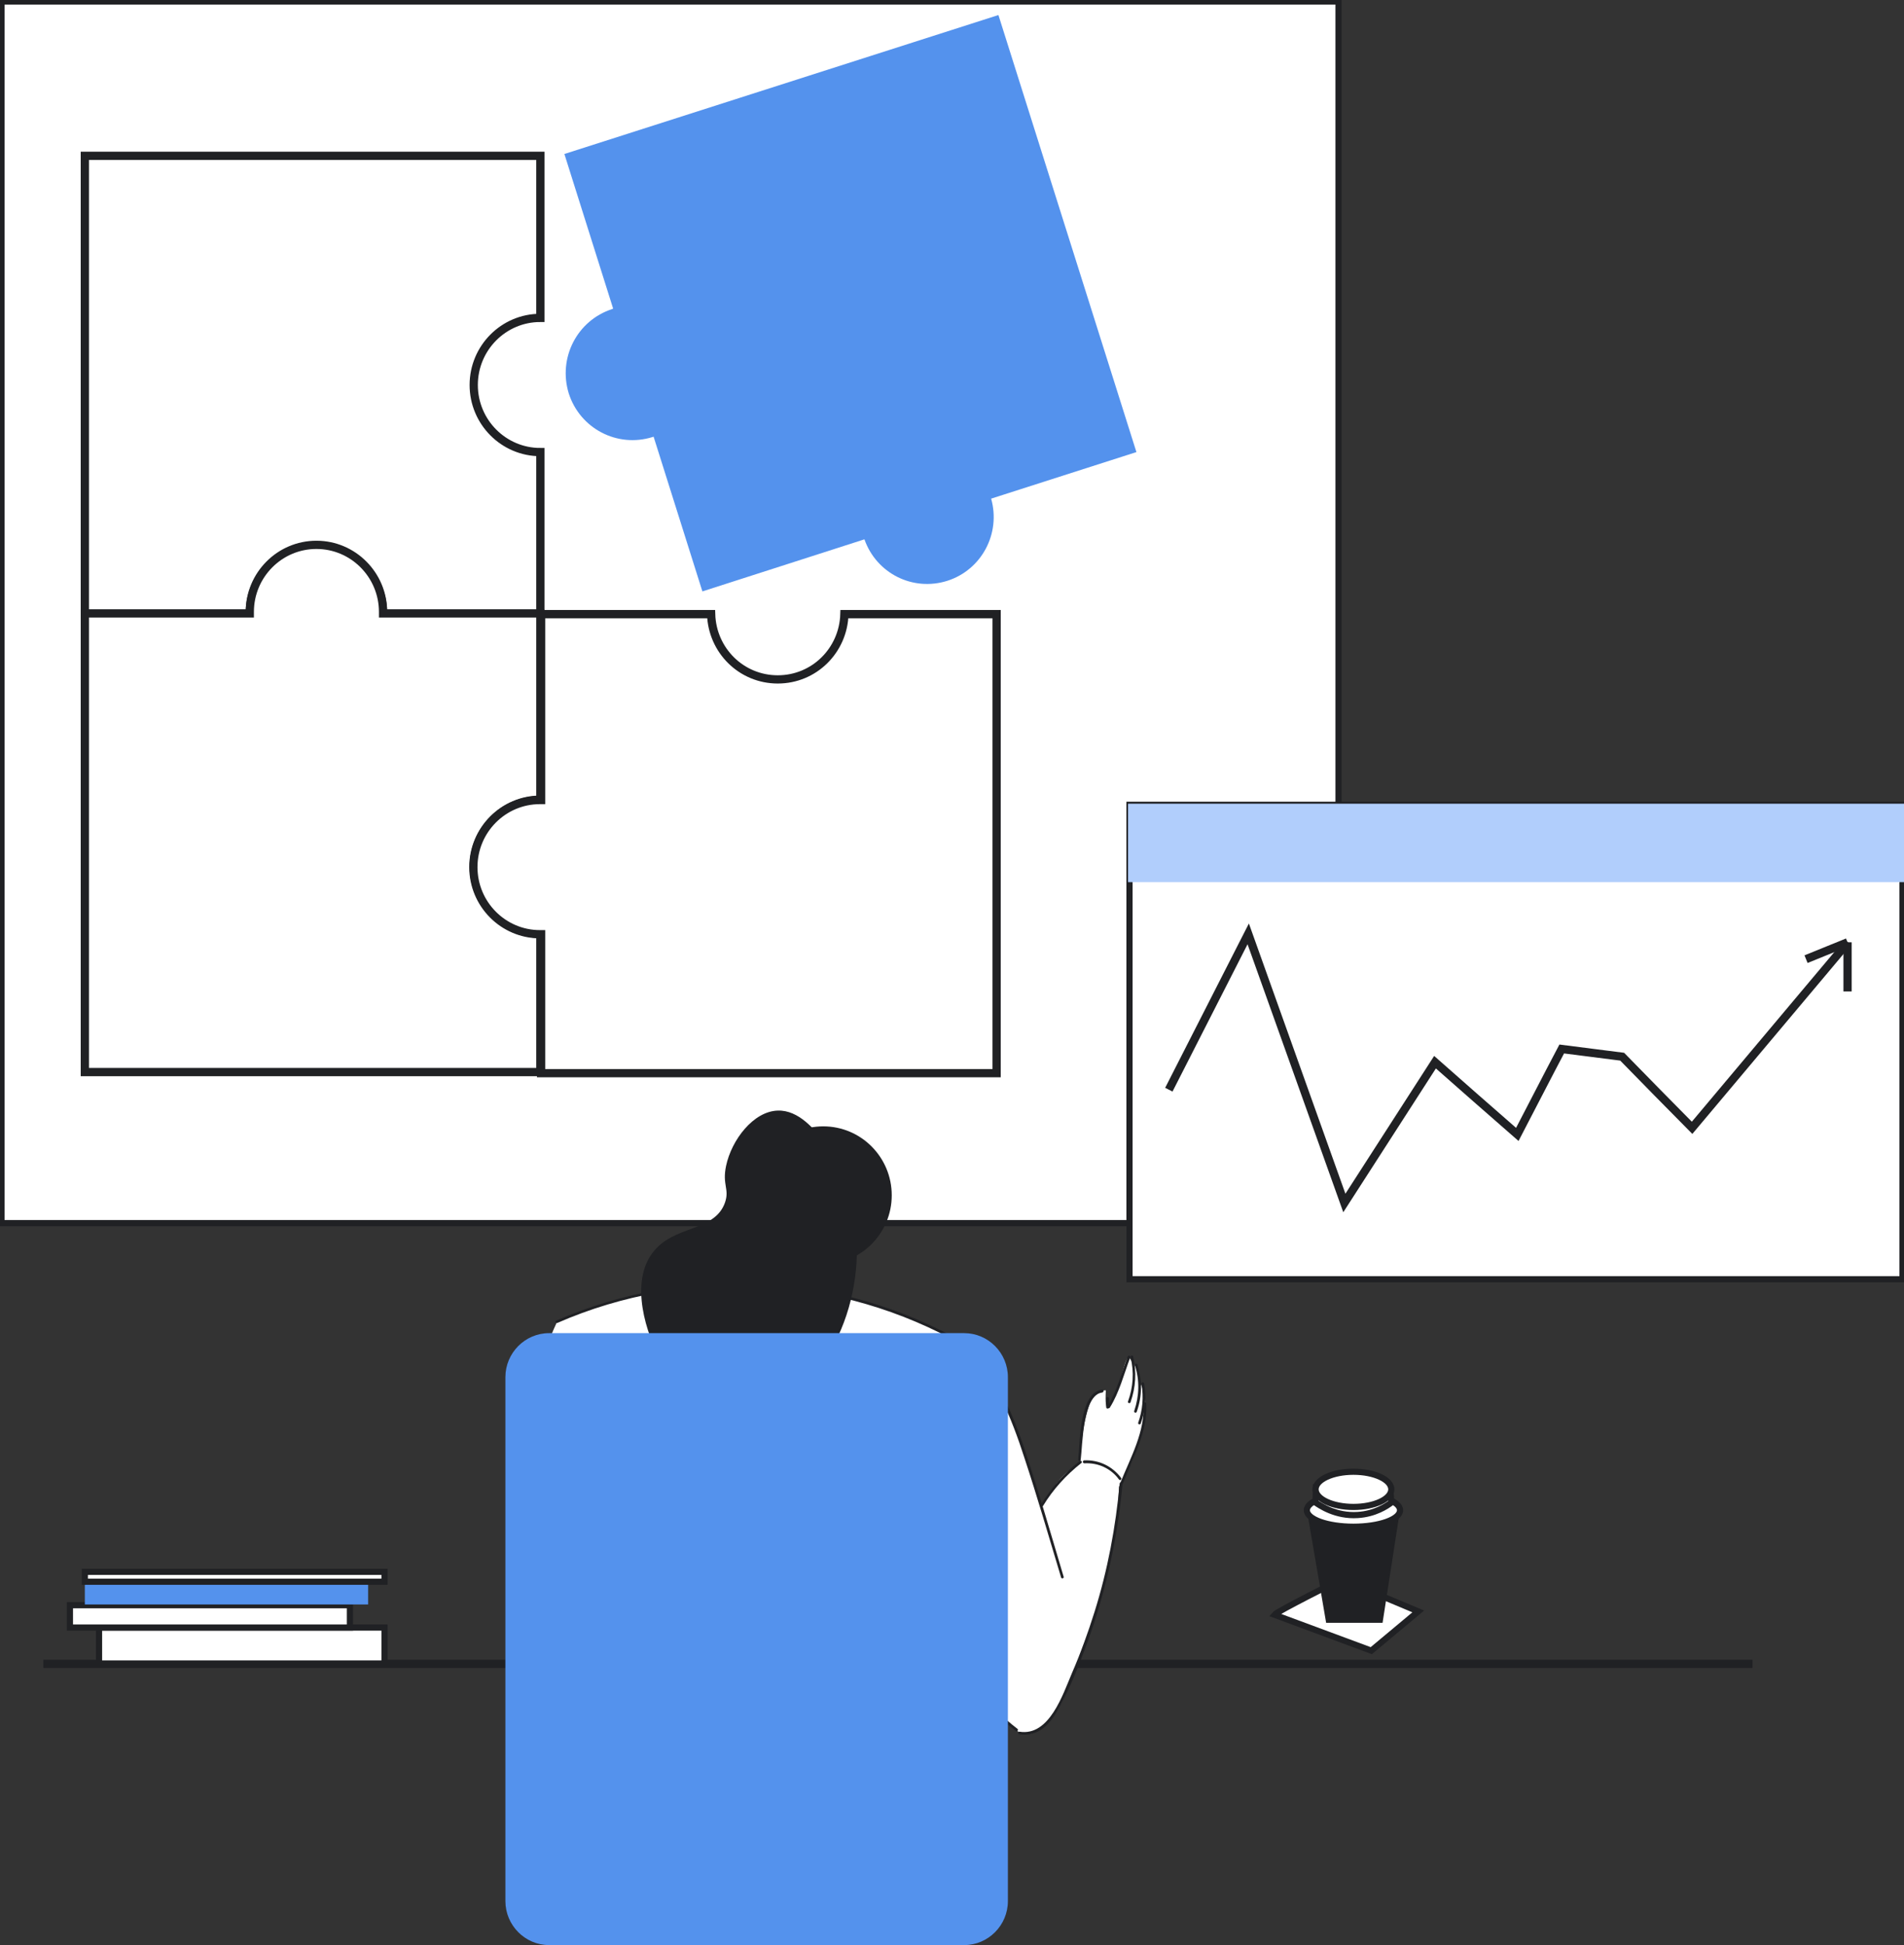 <?xml version="1.0" encoding="UTF-8"?> <svg xmlns="http://www.w3.org/2000/svg" width="231" height="236" viewBox="0 0 231 236" fill="none"><rect x="0" y="0" width="231" height="236" fill="#333333" stroke="none"/><g clip-path="url(#clip0)"><path d="M5.257 201.879H212.622" stroke="#202124" stroke-miterlimit="10"></path><path d="M46.651 197.475H12.017V201.835H46.651V197.475Z" fill="white" stroke="#202124" stroke-width="0.75" stroke-miterlimit="10"></path><path d="M42.454 194.761H8.482V197.475H42.454V194.761Z" fill="white" stroke="#202124" stroke-width="0.75" stroke-miterlimit="10"></path><path d="M44.663 191.914H10.294V194.672H44.663V191.914Z" fill="#5492ED"></path><path d="M46.651 190.713H10.294V191.914H46.651V190.713Z" fill="white" stroke="#202124" stroke-width="0.75" stroke-miterlimit="10"></path><path d="M154.618 195.918C154.927 195.517 162.747 191.603 162.747 191.603L172.068 195.517L166.369 200.277L154.618 195.918Z" fill="white" stroke="#202124" stroke-width="0.75" stroke-miterlimit="10"></path><path d="M167.739 196.896H160.891L158.55 183.195H169.859L167.739 196.896Z" fill="#202124"></path><path d="M164.204 185.241C167.327 185.241 169.859 184.345 169.859 183.239C169.859 182.134 167.327 181.237 164.204 181.237C161.081 181.237 158.55 182.134 158.55 183.239C158.55 184.345 161.081 185.241 164.204 185.241Z" fill="white" stroke="#202124" stroke-width="0.75" stroke-miterlimit="10"></path><path d="M168.799 182.305C168.225 182.75 166.811 183.684 164.735 183.818C162.04 183.995 160.14 182.661 159.61 182.305C159.61 181.682 159.655 181.015 159.655 180.392C160.847 180.125 162.393 179.903 164.205 179.947C165.972 179.992 167.518 180.259 168.667 180.526C168.711 181.148 168.755 181.727 168.799 182.305Z" fill="white" stroke="#202124" stroke-width="0.75" stroke-miterlimit="10"></path><path d="M164.205 182.839C166.742 182.839 168.799 181.883 168.799 180.703C168.799 179.524 166.742 178.568 164.205 178.568C161.667 178.568 159.61 179.524 159.61 180.703C159.61 181.883 161.667 182.839 164.205 182.839Z" fill="white" stroke="#202124" stroke-width="0.75" stroke-miterlimit="10"></path><path d="M162.394 0.177H0.177V148.406H162.394V0.177Z" fill="white" stroke="#202124" stroke-width="0.75" stroke-miterlimit="10"></path><path d="M230.823 97.647H137.036V155.212H230.823V97.647Z" fill="white" stroke="#202124" stroke-width="0.75" stroke-miterlimit="10"></path><path d="M231 97.514H136.859V107.034H231V97.514Z" fill="#B1CEFC"></path><path d="M141.808 132.213C145.033 125.896 148.213 119.624 151.438 113.307C155.326 124.206 159.213 135.06 163.101 145.96C166.767 140.265 170.434 134.571 174.101 128.877C177.414 131.813 180.727 134.705 184.085 137.641C185.896 134.171 187.663 130.701 189.474 127.275C191.904 127.587 194.378 127.898 196.808 128.21C199.635 131.101 202.462 133.993 205.29 136.84C211.607 129.322 217.88 121.848 224.197 114.33" stroke="#202124" stroke-miterlimit="10"></path><path d="M219.116 116.376L224.152 114.33" stroke="#202124" stroke-miterlimit="10"></path><path d="M224.152 120.291V114.33" stroke="#202124" stroke-miterlimit="10"></path><path d="M68.474 18.684L74.393 37.458C74.349 37.458 74.305 37.458 74.261 37.502C70.02 38.881 67.678 43.419 69.004 47.734C70.373 52.005 74.879 54.362 79.164 53.028C79.209 53.028 79.253 52.983 79.297 52.983L85.217 71.757L104.875 65.439C106.333 69.577 110.751 71.801 114.948 70.466C119.1 69.132 121.442 64.728 120.249 60.501L137.875 54.852L121.132 1.824L68.474 18.684Z" fill="#5492ED"></path><path d="M57.474 46.711C57.474 42.218 61.096 38.57 65.558 38.57V18.907H10.293V74.559H30.305C30.305 74.515 30.305 74.47 30.305 74.381C30.305 69.888 33.928 66.24 38.389 66.24C42.851 66.24 46.474 69.888 46.474 74.381C46.474 74.426 46.474 74.47 46.474 74.559H65.558V54.852C61.096 54.852 57.474 51.204 57.474 46.711Z" fill="white" stroke="#202124" stroke-miterlimit="10"></path><path d="M57.474 105.166C57.474 100.673 61.096 97.025 65.558 97.025V74.426H46.474C46.474 74.381 46.474 74.292 46.474 74.248C46.474 69.755 42.851 66.107 38.389 66.107C33.928 66.107 30.305 69.755 30.305 74.248C30.305 74.292 30.305 74.381 30.305 74.426H10.293V130.078H65.558V113.307C61.096 113.307 57.474 109.659 57.474 105.166Z" fill="white" stroke="#202124" stroke-miterlimit="10"></path><path d="M102.446 74.515C102.313 78.919 98.779 82.433 94.361 82.433C89.944 82.433 86.41 78.919 86.277 74.515H65.647V97.069C65.602 97.069 65.558 97.069 65.514 97.069C61.052 97.069 57.43 100.717 57.43 105.21C57.43 109.703 61.052 113.351 65.514 113.351C65.558 113.351 65.602 113.351 65.647 113.351V130.212H120.912V74.515H102.446Z" fill="white" stroke="#202124" stroke-miterlimit="10"></path><path d="M131.337 180.214C131.028 179.769 131.028 178.969 131.072 177.412C131.072 176.7 131.116 175.766 131.293 174.431C131.337 173.897 131.558 172.251 132.132 170.472C132.309 169.982 132.53 169.404 133.104 169.004C133.501 168.737 133.899 168.692 134.164 168.692C134.076 170.338 134.208 170.739 134.341 170.783C134.694 170.872 135.534 168.514 135.71 167.98C136.329 166.156 136.594 164.688 136.947 164.733C137.036 164.733 137.036 164.777 137.433 165.356C137.875 165.934 137.875 165.934 137.963 166.068C138.096 166.334 138.317 166.779 138.228 167.58C138.361 167.847 138.582 168.292 138.714 168.826C138.803 169.093 139.068 170.071 138.847 171.806C138.714 172.963 138.493 173.808 138.14 175.009C137.875 175.81 137.61 176.744 137.08 177.856C136.24 179.68 135.843 180.57 135.003 181.015C133.855 181.46 132.088 181.193 131.337 180.214Z" fill="white"></path><path d="M117.598 163.398C117.951 163.799 118.437 164.377 118.968 165.089C120.646 167.358 121.706 169.493 122.811 172.251C123.827 174.787 125.152 178.257 126.345 182.661C126.743 182.038 127.096 181.504 127.361 181.104C128.245 179.903 128.907 178.969 130.056 178.168C130.63 177.767 131.116 177.5 131.47 177.367C131.911 177.323 132.53 177.367 133.192 177.545C134.65 177.99 135.49 179.013 135.799 179.413C135.755 180.57 135.71 182.216 135.49 184.129C134.915 189.067 133.811 192.804 132.883 195.74C131.911 198.809 132.088 197.564 130.498 202.324C129.791 204.459 128.996 206.817 127.14 208.908C126.345 209.798 125.55 210.42 124.534 210.376C123.871 210.331 123.341 210.02 123.032 209.753C122.369 209.219 121.397 208.418 120.337 207.306C119.807 206.728 118.128 204.904 115.875 200.633C114.903 198.765 113.445 195.829 112.032 191.781C111.016 188.889 110.309 186.086 110.044 184.796C108.498 176.344 115.257 166.557 117.598 163.398Z" fill="white"></path><path d="M117.466 163.532C120.779 167.358 122.723 172.029 124.269 176.833C125.859 181.638 127.273 186.531 128.731 191.38C128.775 191.603 129.128 191.514 129.04 191.291C127.45 185.953 125.903 180.57 124.136 175.321C122.634 170.961 120.735 166.779 117.687 163.309C117.554 163.131 117.333 163.354 117.466 163.532Z" fill="#202124"></path><path d="M110.353 186.709C112.738 194.984 116.14 204.682 123.253 210.02C123.429 210.153 123.606 209.842 123.429 209.753C116.449 204.459 113.048 194.806 110.706 186.62C110.618 186.442 110.309 186.531 110.353 186.709Z" fill="#202124"></path><path d="M126.522 182.75C127.759 180.703 129.349 178.968 131.205 177.5C131.381 177.367 131.116 177.145 130.984 177.278C129.084 178.746 127.494 180.57 126.257 182.616C126.124 182.794 126.389 182.928 126.522 182.75Z" fill="#202124"></path><path d="M131.558 177.545C133.237 177.456 134.783 178.168 135.755 179.502C135.888 179.68 136.153 179.502 136.02 179.324C134.96 177.901 133.325 177.1 131.514 177.189C131.337 177.234 131.337 177.545 131.558 177.545Z" fill="#202124"></path><path d="M123.651 210.42C125.683 210.732 127.052 209.575 128.068 207.929C129.659 205.304 130.807 202.279 131.868 199.432C134.165 193.16 135.578 186.665 136.197 179.992C136.197 179.769 135.888 179.769 135.843 179.992C135.358 185.286 134.386 190.49 132.795 195.562C132 198.098 131.117 200.544 130.056 202.991C128.952 205.571 127.317 210.687 123.695 210.109C123.562 210.064 123.474 210.42 123.651 210.42Z" fill="#202124"></path><path d="M131.116 177.1C131.337 175.454 131.337 169.226 133.722 168.959C133.943 168.915 133.943 168.603 133.722 168.603C130.939 168.915 131.027 175.098 130.807 177.1C130.762 177.322 131.116 177.278 131.116 177.1Z" fill="#202124"></path><path d="M134.208 169.671C134.208 170.027 134.208 170.383 134.208 170.739C134.208 170.961 134.561 170.961 134.561 170.739C134.561 170.383 134.561 170.027 134.561 169.671C134.517 169.448 134.208 169.448 134.208 169.671Z" fill="#202124"></path><path d="M134.65 170.783C135.799 168.959 136.373 166.69 137.124 164.688C137.212 164.466 136.859 164.421 136.815 164.599C136.064 166.557 135.489 168.826 134.385 170.605C134.253 170.783 134.562 170.961 134.65 170.783Z" fill="#202124"></path><path d="M137.168 164.688C137.61 166.512 137.477 168.292 136.859 170.027C136.77 170.249 137.124 170.338 137.168 170.116C137.787 168.336 137.919 166.468 137.477 164.599C137.433 164.377 137.124 164.466 137.168 164.688Z" fill="#202124"></path><path d="M137.698 165.667C138.272 167.491 138.228 169.359 137.61 171.183C137.521 171.406 137.875 171.495 137.919 171.272C138.582 169.404 138.582 167.491 138.007 165.578C137.963 165.356 137.654 165.445 137.698 165.667Z" fill="#202124"></path><path d="M138.494 167.936C138.759 169.537 138.626 171.094 138.096 172.607C138.008 172.829 138.361 172.918 138.405 172.696C138.98 171.094 139.112 169.493 138.803 167.847C138.759 167.624 138.45 167.713 138.494 167.936Z" fill="#202124"></path><path d="M138.715 170.294C138.98 173.63 137.124 176.922 135.932 179.903C135.843 180.081 136.153 180.17 136.241 179.992C137.434 176.967 139.289 173.63 139.068 170.294C139.024 170.071 138.715 170.071 138.715 170.294Z" fill="#202124"></path><path d="M67.59 160.373C67.104 161.396 66.442 162.908 66.044 164.821C65.602 167.001 65.602 168.692 65.647 169.715C65.823 176.165 65.912 179.368 66.442 182.616C66.663 184.128 67.59 189.867 70.329 198.053C72.096 203.302 74.879 210.42 79.341 218.383C82.213 219.717 87.558 221.719 94.406 221.541C103.859 221.319 110.574 217.182 113.269 215.358C113.578 214.246 113.976 212.733 114.418 210.954C115.345 207.083 116.361 202.279 117.333 194.983C118.747 184.484 119.454 179.279 118.968 172.695C118.659 168.736 118.084 165.489 117.598 163.353C117.112 163.086 116.361 162.686 115.478 162.241C108.851 158.816 103.241 157.481 102.048 157.214C99.177 156.547 93.655 155.479 86.63 155.88C79.076 156.28 73.377 158.148 70.948 159.038C69.534 159.528 68.386 160.017 67.59 160.373Z" fill="white"></path><path d="M67.635 160.507C83.406 153.611 101.916 154.679 116.848 163.22C117.024 163.309 117.201 163.042 117.024 162.953C102.004 154.323 83.362 153.3 67.458 160.24C67.281 160.329 67.458 160.596 67.635 160.507Z" fill="#202124"></path><path d="M65.823 164.866C63.88 181.682 69.048 198.142 76.293 213.09C76.382 213.268 76.691 213.134 76.558 212.912C69.358 198.009 64.189 181.593 66.133 164.866C66.177 164.644 65.868 164.644 65.823 164.866Z" fill="#202124"></path><path d="M117.908 164.733C119.277 172.918 118.968 181.237 117.952 189.467C116.936 197.519 115.699 205.794 113.579 213.579C113.534 213.801 113.844 213.89 113.888 213.668C116.052 205.838 117.245 197.519 118.305 189.467C119.366 181.237 119.675 172.874 118.261 164.644C118.217 164.422 117.864 164.511 117.908 164.733Z" fill="#202124"></path><path d="M99.883 153.389C104.47 153.389 108.189 149.645 108.189 145.026C108.189 140.407 104.47 136.662 99.883 136.662C95.296 136.662 91.578 140.407 91.578 145.026C91.578 149.645 95.296 153.389 99.883 153.389Z" fill="#202124"></path><path d="M99.221 138.219C99.795 138.397 100.811 138.842 101.65 139.776C103.285 141.556 103.197 143.78 103.152 144.492C103.064 146.36 102.313 147.695 101.871 148.362C101.032 144.981 100.104 141.6 99.221 138.219Z" fill="#202124"></path><path d="M99.884 138.442C98.912 137.151 96.924 134.66 94.362 134.749C91.402 134.838 88.751 138.308 88.088 141.467C87.603 143.78 88.53 144.269 87.956 145.915C86.675 149.519 81.727 148.584 79.165 152.01C76.382 155.702 78.414 161.886 80.181 165.044C80.799 166.201 84.245 172.34 89.856 172.385C94.892 172.429 98.249 167.625 99.795 165.4C105.538 157.17 105.141 145.248 99.884 138.442Z" fill="#202124"></path><path d="M116.98 236H66.619C63.703 236 61.317 233.598 61.317 230.662V167.091C61.317 164.155 63.703 161.752 66.619 161.752H116.98C119.896 161.752 122.281 164.155 122.281 167.091V230.662C122.281 233.598 119.896 236 116.98 236Z" fill="#5492ED"></path></g><defs><clipPath id="clip0"><rect width="231" height="236" fill="white"></rect></clipPath></defs></svg> 